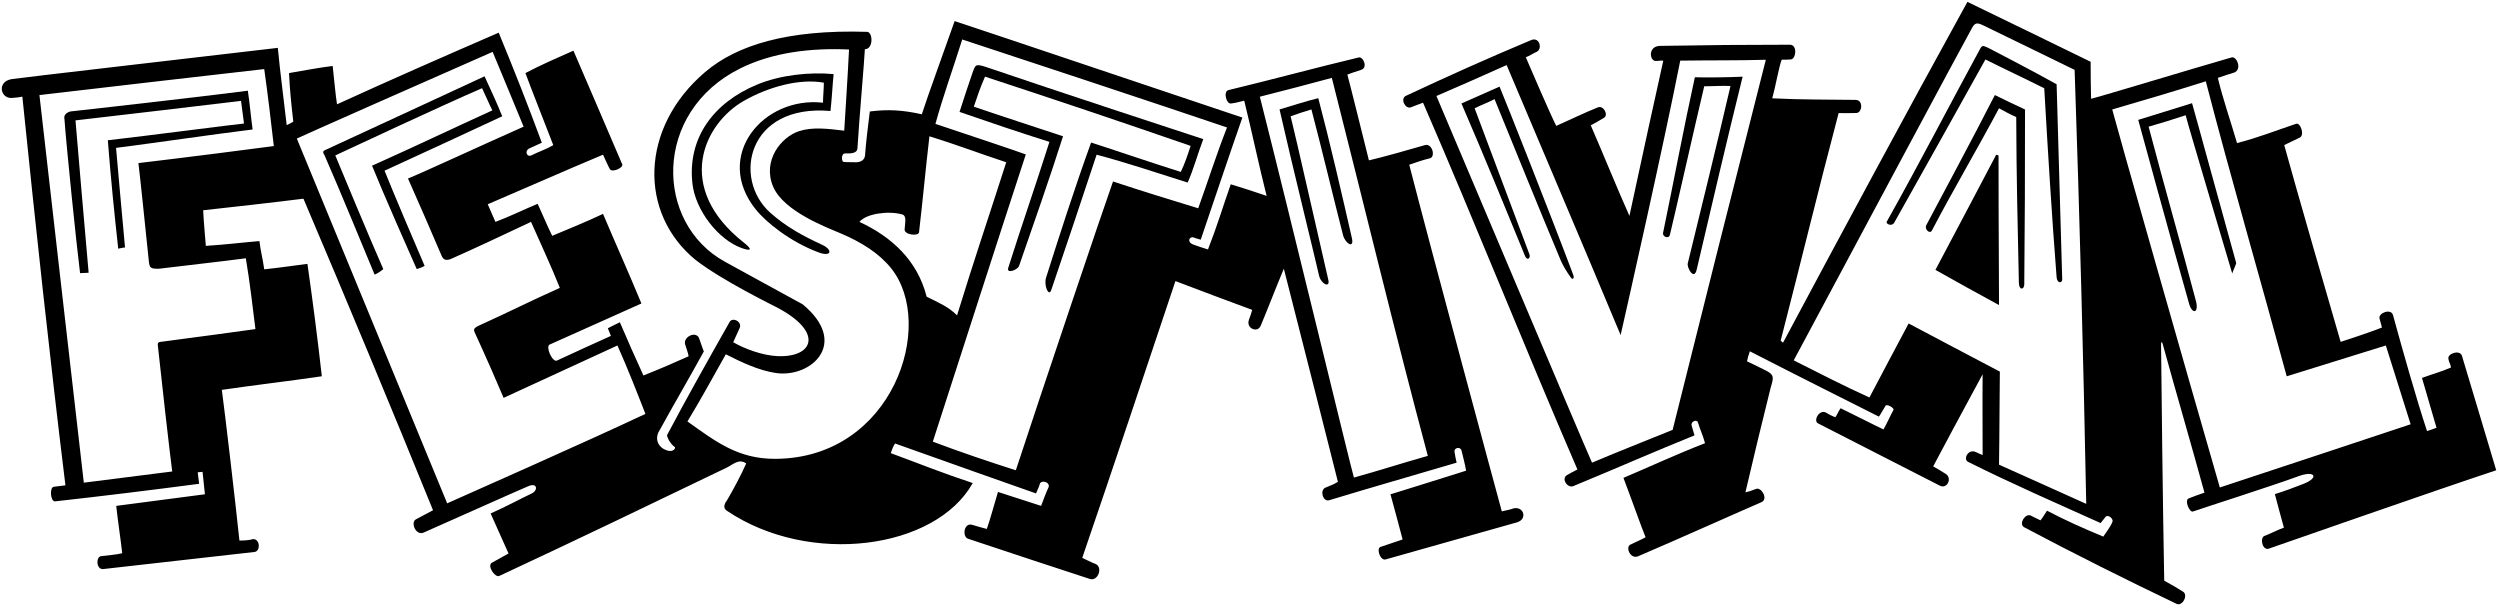 <?xml version="1.0" encoding="UTF-8"?>
<svg xmlns="http://www.w3.org/2000/svg" xmlns:xlink="http://www.w3.org/1999/xlink" width="530pt" height="129pt" viewBox="0 0 530 129" version="1.1">
<g id="surface1">
<path style=" stroke:none;fill-rule:nonzero;fill:rgb(0%,0%,0%);fill-opacity:1;" d="M 320.773 107.801 C 319.926 108.137 319.297 108.156 318.387 108.418 C 316.797 102.629 303.594 53.672 298.758 34.926 C 299.949 34.527 301.539 33.93 303.188 33.547 C 304.387 33.137 303.594 30.352 302.105 30.758 C 300.098 31.355 292.535 33.5 290.211 33.996 C 288.902 28.742 286.102 17.434 285.641 15.828 C 286.5 15.449 287.891 15.051 288.621 14.785 C 290.012 14.32 289.02 11.938 288.027 12.184 C 278.551 14.453 269.543 16.91 260.383 19.113 C 259.281 19.453 260 22.203 261.062 21.93 C 262.121 21.809 263.113 21.477 263.777 21.344 C 265.438 28.086 266.871 34.996 268.523 41.527 C 265.832 40.621 263.48 39.828 260.918 39.066 C 259.238 43.867 257.988 48.059 256.094 52.879 C 254.898 52.547 254.039 52.215 252.91 51.82 C 251.586 51.289 252.117 50.051 253.066 50.34 C 253.574 50.582 253.949 50.594 254.555 50.816 C 257.523 42.082 260.266 33.863 263.379 24.922 C 250.66 20.68 210.777 7.23 202.383 4.469 C 200.309 10.41 196.73 20.152 195.426 24.227 C 191.367 23.332 188.316 23.133 184.402 23.633 C 184.004 26.906 183.613 29.824 183.387 32.961 C 183.285 33.797 182.688 34.328 181.605 34.402 C 180.703 34.355 179.84 34.418 178.875 34.332 C 178.383 34.328 178.246 32.539 179.168 32.527 C 180.172 32.539 181.629 32.605 181.773 31.52 C 182.172 24.922 183.285 12.418 183.352 10.43 C 185.203 10.43 185.07 6.777 183.809 6.75 C 166.941 6.223 156.168 9.586 149.504 15.258 C 135.562 27.121 135.406 45.297 147.504 55.137 C 153.273 59.57 163.746 64.656 164.898 65.273 C 174.719 70.516 172.383 75.844 164.793 75.496 C 161.602 75.348 157.871 73.953 155.438 72.555 C 155.836 71.762 156.312 70.562 156.758 69.648 C 157.512 68.25 155.293 67.098 154.66 68.289 C 150.035 76.469 145.469 84.57 141.395 92.285 C 141.613 93.289 142.473 94.418 143.117 94.812 C 143.137 95.367 142.418 95.871 141.324 95.457 C 139.543 94.863 138.633 93.027 139.883 91.133 C 142.852 85.707 146.242 79.941 149.211 74.512 C 148.699 73.219 148.48 72.344 148.09 71.457 C 147.176 70.203 144.793 71.562 145.258 73.02 C 145.52 73.945 145.887 74.82 145.988 75.531 C 142.938 76.887 139.793 78.273 136.406 79.602 C 134.734 75.992 132.879 71.734 131.41 68.316 C 130.547 68.711 129.688 69.176 128.859 69.594 C 129.09 70.102 129.32 70.766 129.516 71.207 C 125.699 72.902 121.539 74.844 118.094 76.43 C 117.164 76.926 115.641 73.613 116.48 73.07 C 123.359 69.969 129.09 67.453 135.98 64.336 C 133.332 57.914 130.547 51.754 127.84 45.344 C 124.871 46.781 118.191 49.531 117.066 49.996 C 116.047 47.961 114.84 45.027 113.984 43.207 C 111.078 44.414 107.914 45.973 105.031 47.039 C 104.445 45.656 103.914 44.531 103.402 43.305 C 111.535 39.828 119.285 36.383 127.84 32.793 C 128.164 33.469 128.961 35.293 129.289 35.859 C 129.754 36.648 132.203 35.586 131.91 34.828 C 128.762 27.438 122.996 14.055 121.566 10.742 C 118.316 12.191 114.582 13.789 111.391 15.492 C 112.195 17.766 116.25 28.031 117.297 30.773 C 115.574 31.766 114.383 32.066 112.625 32.953 C 111.668 33.336 111.203 32.078 112.109 31.516 C 112.879 31.168 113.922 30.676 114.867 30.254 C 111.898 22.199 109.016 14.918 105.727 6.926 C 94.176 11.938 82.848 16.895 71.449 22.113 C 71.188 20.672 70.723 15.715 70.527 13.988 C 68.074 14.254 63.371 15.141 61.273 15.492 C 61.449 19.156 61.746 22.047 62.18 25.781 C 61.715 26.113 61.23 26.289 60.781 26.531 C 60.234 21.656 59.395 15.449 58.898 10.148 C 41.441 12.199 4.051 16.516 2.488 16.77 C -0.699 17.285 0.051 20.961 2.555 20.762 C 3.414 20.695 4.145 20.633 4.738 20.48 C 7.539 47.871 10.562 75.922 13.871 102.891 C 13.086 103.008 12.293 103.098 11.426 103.195 C 10.438 103.285 10.703 106.375 11.664 106.289 C 21.906 105.156 32.371 103.855 42.215 102.566 C 42.105 101.836 41.914 100.129 41.914 100.129 L 42.941 100.031 C 42.941 100.031 43.297 103.227 43.441 104.785 C 38.727 105.414 26.141 107.07 24.641 107.246 C 25.012 110.715 25.609 114.488 25.91 117.289 C 24.613 117.602 22.828 117.73 21.418 117.902 C 20.309 118.07 20.375 120.719 21.84 120.645 C 25.742 120.188 47.414 117.773 54.031 117.008 C 55.289 116.742 55.09 114.199 53.633 114.293 C 52.777 114.547 51.777 114.59 50.758 114.598 C 49.961 106.867 47.602 86.797 47.027 82.652 C 53.965 81.637 61.188 80.801 68.227 79.77 C 67.348 71.891 66.309 63.875 65.176 55.941 C 61.98 56.34 59.199 56.766 56.016 57.098 C 55.73 54.922 55.23 53.207 55 51.109 C 51.246 51.422 47.738 51.867 43.637 52.125 C 43.441 49.566 43.195 47.246 43.074 44.578 C 50.062 43.797 57.629 42.969 64.328 42.121 C 73.668 64.062 82.949 86.398 91.801 108.172 C 90.203 109.004 89.539 109.371 88.156 110.109 C 86.996 110.793 88.148 113.562 89.766 112.926 C 96.43 109.984 110.477 103.691 111.82 103.152 C 113.922 102.156 114.117 103.891 112.809 104.57 C 110.211 105.812 106.992 107.547 104.012 108.855 C 105.109 111.246 107.098 115.816 107.812 117.34 C 106.699 117.938 105.062 118.852 104.266 119.305 C 103.188 119.922 104.977 122.574 105.879 122.086 C 122.145 114.508 137.934 106.906 154.129 99.105 C 155.48 98.43 156.676 97.156 158.199 98.258 C 156.977 100.941 155.57 103.598 154.129 106.059 C 153.262 107.219 153.48 107.863 154.145 108.312 C 171.648 120.07 198.344 116.488 206.223 102.406 C 199.828 100.301 194.812 98.262 188.844 96.066 C 189.129 95.219 189.32 94.695 189.746 94.016 C 198.312 97.094 218.328 104.156 219.633 104.605 C 219.984 103.758 220.289 103.203 220.441 102.582 C 220.781 101.641 222.703 102.234 222.293 103.309 C 221.707 104.488 221.16 106.133 220.715 107.246 C 217.668 106.277 214.488 105.215 211.57 104.289 C 211.176 105.613 209.652 110.98 209.203 112.137 C 208.555 111.965 206.867 111.512 206.074 111.254 C 204.352 110.781 203.953 113.695 205.18 114.199 C 211.031 116.148 228.16 121.832 230.875 122.68 C 232.801 123.48 233.934 120.141 232.176 119.527 C 231.312 119.207 230.32 118.664 229.434 118.27 C 236.172 98.621 242.551 79.391 249.191 59.59 C 254.633 61.691 260.066 63.676 265.473 65.695 C 265.289 66.418 264.992 67.176 264.75 67.859 C 264.176 69.637 266.559 70.633 267.254 69.094 C 269.078 64.727 270.336 61.359 272.172 56.961 C 275.934 71.617 283.32 100.855 283.637 102.148 C 282.68 102.762 281.867 102.98 280.957 103.395 C 279.742 103.957 280.473 106.41 281.754 106.059 C 290.871 103.293 299.504 100.832 308.805 98.086 C 308.602 97.121 308.434 96.469 308.363 95.797 C 308.164 95.016 309.488 94.551 309.824 95.457 C 310.18 96.93 310.551 98.262 310.812 99.785 C 307.93 100.715 296.902 104.137 294.781 104.797 C 295.645 108 296.57 111.312 297.355 114.367 C 295.648 114.984 294.09 115.426 292.66 115.949 C 291.734 116.281 292.598 118.863 293.711 118.609 C 296.57 117.805 313.992 112.902 321.68 110.715 C 323.926 109.965 322.961 107.203 320.773 107.801 Z M 29.344 34.574 C 29.664 37.043 31.012 50.156 31.594 55.773 C 31.77 56.656 31.836 57.051 33.797 56.961 C 39.984 56.191 46.348 55.52 52.113 54.754 C 52.957 59.695 53.555 65.016 54.152 69.766 C 52.176 70.035 40.789 71.617 34.051 72.477 C 33.559 72.488 33.359 72.82 33.461 73.242 C 34.051 78.922 36.039 96.469 36.512 99.953 C 30.238 100.715 24.047 101.562 17.77 102.328 C 16.07 87.395 9.641 31.738 8.359 20.156 C 24.945 18.23 40.117 16.441 56.016 14.645 C 56.84 20.48 57.371 25.113 58.051 30.965 C 55.223 31.359 38.078 33.555 29.344 34.574 Z M 94.801 106.707 C 84.48 81.555 63.645 31.211 62.926 29.375 C 64.242 28.723 91.27 16.781 104.438 10.996 C 106.766 16.641 108.973 21.852 111.008 26.855 C 102.656 30.551 89.309 36.734 86.492 37.84 C 88.953 43.352 91.379 48.988 93.668 54.332 C 93.977 54.934 94.375 55.332 95.531 54.926 C 101.066 52.48 106.633 49.832 112.578 47.039 C 114.781 52.02 116.801 56.309 118.684 61.031 C 112.461 63.809 107.234 66.457 101.215 69.172 C 100.406 69.641 100.406 69.906 100.621 70.441 C 102.52 74.516 106.219 82.977 106.766 84.348 C 114.734 80.699 123.008 76.887 130.895 73.242 C 133.066 78.121 134.855 82.691 136.828 87.742 C 124.953 93.371 96.496 105.941 94.801 106.707 Z M 164.336 97.273 C 156.367 97.297 151.684 93.555 145.734 89.352 C 148.711 84.457 151.039 80.117 153.875 75.105 C 157.047 76.727 160.812 78.543 164.516 79.082 C 171.91 80.148 180.184 72.789 170.156 64.508 C 164.703 61.559 159.188 58.484 153.719 55.504 C 138.766 47.352 138.312 23.734 156.953 14.492 C 163.734 11.129 171.832 10.125 179.992 10.496 C 179.73 16.035 179.309 22.141 178.977 27.703 C 175.598 27.305 172.328 26.863 169.426 27.797 C 165.598 29.027 161.57 34.059 163.906 39.566 C 166.156 44.875 175.445 48.277 178.523 49.605 C 182.531 51.332 186.305 53.621 188.91 56.859 C 198.535 68.836 189.27 97.203 164.336 97.273 Z M 182.199 47.039 C 183.625 45.293 188.277 44.637 191.234 45.449 C 192.238 45.723 191.895 46.98 191.781 48.648 C 191.695 49.766 194.68 50.164 194.836 49.242 C 195.66 42.152 196.211 35.984 197.039 28.891 C 202.551 30.586 207.895 32.621 213.32 34.402 C 209.594 46.059 206.66 54.602 202.895 66.855 C 201.027 64.992 198.988 64.168 196.445 62.895 C 194.496 55.18 188.98 50.176 182.199 47.039 Z M 235.961 38.473 C 233.699 44.797 220.273 84.688 215.355 99.699 C 209.504 97.832 203.609 95.836 197.758 93.633 C 204.285 73.449 210.711 53.41 217.469 32.738 C 215.945 32.145 204.277 28.262 198.312 26.262 C 199.898 20.5 202.043 14.559 203.992 8.367 C 211.762 10.898 248.684 23.125 260.129 27.023 C 257.945 32.539 256.012 38.656 254.023 44.156 C 247.797 42.246 242.246 40.555 235.961 38.473 Z M 287.031 101.242 C 286.438 99.387 273.613 46.281 267.086 20.504 C 272.211 19.223 277.258 17.867 282.348 16.512 C 289.133 43.223 295.574 70.02 302.699 96.645 C 297.43 98.125 292.148 99.836 287.031 101.242 "/>
<path style=" stroke:none;fill-rule:nonzero;fill:rgb(0%,0%,0%);fill-opacity:1;" d="M 14.887 23.633 C 13.945 23.918 13.484 24.523 13.66 25.188 C 14.043 30.758 16.25 52.281 16.977 57.914 C 17.375 57.848 18.449 57.891 18.789 57.809 C 18.055 49.301 16.203 28.301 16.004 25.52 C 27.668 24.164 39.785 22.754 51.098 21.383 C 51.246 22.418 51.523 24.633 51.727 26.188 C 49.789 26.355 31.977 28.691 22.859 29.738 C 23.5 37.906 24.219 45.062 25.062 52.719 C 25.574 52.637 26.008 52.48 26.504 52.465 C 25.91 45.766 24.715 33.066 24.605 31.348 C 33.945 30.156 44.027 28.633 53.555 27.449 C 53.168 24.723 52.965 21.945 52.539 19.23 C 48.004 19.852 25.477 22.469 14.887 23.633 "/>
<path style=" stroke:none;fill-rule:nonzero;fill:rgb(0%,0%,0%);fill-opacity:1;" d="M 106.473 24.652 C 105.359 21.852 103.816 18.559 102.723 16.176 C 101.664 16.645 80.035 26.719 69.016 31.773 C 68.227 32.113 68.539 32.406 68.82 32.961 C 72.539 41.473 75.945 49.922 79.422 58.23 C 80.117 57.883 80.465 57.715 81.258 57.051 C 78.496 50.816 72.074 35.332 71.082 32.949 C 73.566 31.773 94.262 22.117 102.195 18.695 C 102.75 19.801 103.785 22.27 104.379 23.398 C 95.504 27.438 87.668 31.199 78.875 35.125 C 81.191 40.887 87.164 54.398 88.348 57.051 C 88.812 56.852 89.281 56.785 90.02 56.367 C 88.348 52.547 82.957 39.797 81.523 36.184 C 89.977 32.312 98.086 28.566 106.473 24.652 "/>
<path style=" stroke:none;fill-rule:nonzero;fill:rgb(0%,0%,0%);fill-opacity:1;" d="M 174.328 51.914 C 170.363 50.078 166.773 48.184 163.32 45.117 C 155.258 37.969 158.375 21.988 176.062 23.531 C 176.379 20.676 176.496 17.965 176.727 15.711 C 171.605 15.223 165.414 15.914 160.598 17.895 C 151.074 21.809 145.676 29.465 146.809 39.035 C 147.465 44.551 152.207 50.801 157.273 52.602 C 159.359 53.34 159.504 52.855 157.723 51.457 C 142.832 39.742 149.199 26.219 157.703 21.379 C 162.969 18.383 169.531 16.598 174.652 17.527 C 174.672 18.629 174.473 20.48 174.48 21.77 C 161.754 20.352 151.219 33.059 160.164 44.332 C 162.391 47.141 167.543 51.254 173.465 53.48 C 176.363 54.578 176.551 52.941 174.328 51.914 "/>
<path style=" stroke:none;fill-rule:nonzero;fill:rgb(0%,0%,0%);fill-opacity:1;" d="M 209.078 14.219 C 206.672 13.395 206.805 13.926 206.301 15.055 C 205.277 18.031 204.484 20.414 203.422 23.73 C 209.719 25.914 216.406 28.168 222.48 30.078 C 219.617 39.109 216.551 47.914 213.742 56.789 C 213.359 58.113 215.613 57.25 216.012 56.457 C 219.059 47.645 222.48 37.965 225.363 28.891 C 219.391 26.91 212.387 24.652 206.449 22.613 C 207.215 20.324 207.863 18.43 208.824 16.254 C 223.07 20.922 237.742 25.848 252.414 30.926 C 251.77 32.891 251.188 34.66 250.328 36.449 C 244.188 34.535 233.762 30.965 231.312 30.223 C 227.84 39.812 224.676 49.676 221.773 58.84 C 221.242 60.406 222.305 63.016 222.852 61.523 C 226.41 51.109 228.996 43.273 232.484 32.793 C 238.844 34.488 245.34 36.664 251.785 38.703 C 253.012 35.992 253.922 32.543 255.098 29.492 C 252.848 28.766 222.887 18.941 209.078 14.219 "/>
<path style=" stroke:none;fill-rule:nonzero;fill:rgb(0%,0%,0%);fill-opacity:1;" d="M 271.262 23.199 C 273.719 34.094 279.16 56.172 279.676 58.578 C 280.141 60.23 281.996 61.094 281.613 59.367 C 279.609 50.758 274.707 28.961 273.613 24.652 C 274.906 24.191 276.578 23.621 278.02 23.199 C 280.547 32.852 282.48 41.086 284.734 49.898 C 285.242 51.688 287.164 52.812 286.59 50.43 C 284.383 40.762 282.023 30.48 279.477 20.812 C 277.648 21.211 272.527 22.832 271.262 23.199 "/>
<path style=" stroke:none;fill-rule:nonzero;fill:rgb(0%,0%,0%);fill-opacity:1;" d="M 521.926 75.414 C 521.469 74.055 518.754 74.98 519.07 76.113 C 519.148 76.773 519.48 77.059 519.617 77.906 C 517.512 78.832 515.578 79.324 513.461 80.121 C 514.453 83.5 515.594 87.441 516.539 90.688 C 515.871 90.918 515.199 91.191 514.531 91.387 C 512.172 84.254 509.387 74.336 507.312 66.789 C 506.914 65.332 504.188 66.328 504.453 67.52 C 504.652 68.184 504.836 68.91 504.965 69.441 C 502.523 70.402 499.031 71.562 496.215 72.477 C 494.461 66.461 486.469 38.895 484.258 30.758 C 485.316 30.289 486.402 29.688 487.57 29.16 C 488.629 28.633 487.699 25.914 486.773 26.246 C 482.52 27.66 478.824 29.16 474.25 30.332 C 472.895 25.668 471.281 21.09 470.18 16.512 C 471.602 16.043 472.535 15.691 473.656 15.383 C 475.379 14.719 474.188 11.805 473.062 12.184 C 464.496 14.645 445.742 20.344 443.312 20.945 C 443.246 18.824 443.215 15.746 443.215 13.098 C 440.965 11.973 424.98 4.215 417.094 0.398 C 404.375 23.465 390.637 48.988 378.004 72.648 C 377.832 72.477 377.672 72.395 377.5 72.223 C 381.77 55.676 385.387 40.633 389.789 23.973 C 391.145 23.973 392.168 24.012 393.551 23.957 C 394.777 23.938 395.109 21.211 393.383 21.176 C 387.617 21.09 381.965 21.16 375.715 20.844 C 376.402 18.441 377.152 14.051 377.719 12.648 C 378.324 12.664 378.988 12.66 379.648 12.598 C 380.707 12.598 381.172 9.484 379.445 9.48 C 369.91 9.48 361.961 9.551 351.969 9.727 C 349.305 9.75 349.703 12.93 351 12.922 C 351.492 12.961 351.953 12.797 352.617 12.863 C 352.219 14.52 346.789 39.363 345.438 45.766 C 342.895 40.086 339.793 32.43 337.246 26.578 C 338.598 25.84 338.895 25.672 340.043 24.973 C 341.07 24.41 339.941 22.195 338.684 22.789 C 336.031 23.852 332.898 25.367 329.922 26.688 C 328.703 24.324 324.262 13.988 323.469 12.137 C 324.25 11.855 324.902 11.375 325.84 10.953 C 327.035 10.332 326.383 7.629 324.461 8.559 C 315.453 12.336 307.039 16.109 298.035 20.324 C 296.77 20.945 297.961 23.266 299.152 22.734 C 299.949 22.402 300.941 22.07 301.684 21.77 C 312.875 47.547 323.305 73.836 334.414 99.527 C 333.605 99.914 332.828 100.367 332.211 100.715 C 330.887 101.441 332.344 103.691 333.652 103.008 C 342.25 99.465 350.574 95.797 359.242 92.297 C 358.977 91.504 358.793 90.82 358.625 90.184 C 358.383 89.449 359.641 88.785 359.961 89.531 C 360.367 90.973 361.059 92.387 361.465 93.957 C 355.336 96.34 349.773 98.93 344.168 101.309 C 345.738 105.41 347.98 111.773 348.863 113.902 C 347.781 114.492 346.789 114.891 345.594 115.484 C 344.535 116.082 345.727 118.797 347.473 117.844 C 354.258 114.965 371.035 107.469 373.414 106.469 C 374.945 105.812 373.422 103.293 372.359 103.625 C 371.5 103.957 370.703 104.25 370.031 104.363 C 371.812 96.73 373.488 89.781 375.371 82.23 C 376.051 79.965 376.137 79.512 374.484 78.605 C 372.957 77.855 371.586 77.164 370.371 76.598 C 370.527 75.84 370.645 75.344 370.969 74.477 C 379.582 78.914 397.004 87.66 398.328 88.324 C 398.75 87.77 399.047 87.129 399.719 86.047 C 399.988 85.539 401.562 86.469 401.43 86.875 C 400.672 88.258 400.199 89.438 399.297 91.039 C 396.133 89.527 393.758 88.266 390.215 86.547 C 389.719 87.195 389.504 87.91 389.098 88.453 C 388.844 88.391 387.754 87.895 387.133 87.48 C 385.691 86.719 384.418 89.117 385.344 89.715 C 387.066 90.641 410.047 102.316 411.25 102.961 C 412.84 103.758 413.898 101.344 412.512 100.477 C 411.719 99.953 410.676 99.344 409.836 98.875 C 410.785 97.066 416.684 86.004 420.316 79.348 C 420.258 85.539 420.324 91.039 420.316 96.477 C 419.73 96.242 419.461 96.094 418.863 95.828 C 417.273 95.102 416.148 97.285 417.188 97.895 C 426.664 102.621 435.961 106.672 445.332 110.891 C 445.766 110.383 446.031 109.984 446.352 109.609 C 446.891 108.926 448.215 110.051 447.797 110.711 C 447.465 111.602 446.48 112.883 445.898 113.762 C 441.512 111.938 437.934 110.344 433.969 108.266 C 433.508 108.926 433.039 109.777 432.582 110.316 C 431.781 109.906 431.066 109.609 430.492 109.281 C 429.402 108.793 427.945 110.98 429.051 111.738 C 439.973 117.531 450.07 122.574 461.445 128.023 C 462.66 128.602 463.984 126.152 462.789 125.422 C 461.699 124.727 460.406 123.965 458.816 123.105 C 458.539 108.637 458.203 80.617 458.145 72.953 C 458.141 72.402 458.367 72.469 458.48 72.887 C 461.254 82.996 464.598 94.363 467.344 104.441 C 465.828 104.957 465.176 105.207 463.984 105.668 C 463.055 106.078 464.184 108.727 464.922 108.434 C 467.098 107.668 481.797 102.98 487.309 100.945 C 490.867 99.652 491.742 101.309 488.172 102.645 C 486.199 103.418 484.352 104.102 482.27 104.754 C 482.801 106.738 483.738 110.324 484.191 111.863 C 482.816 112.336 481.473 113.098 480.016 113.629 C 479.023 114.16 479.684 116.875 481.074 116.281 C 485.117 114.891 516.797 103.789 529.199 99.699 C 526.676 91.363 524.582 84.125 521.926 75.414 Z M 354.598 91.133 C 348.723 93.516 343.543 95.543 337.508 98.086 C 335.938 94.684 305.059 21.539 304.52 20.352 C 309.723 18.105 314.258 16.109 319.406 13.797 C 320.883 17.367 336.703 54.5 343.574 71.035 C 344.734 65.93 352.73 30.578 356.211 12.855 C 363.418 12.758 368.055 12.844 374.355 12.672 C 367.656 38.996 361.152 64.883 354.598 91.133 Z M 423.793 98.512 C 423.902 91.57 423.902 82.359 423.969 78.781 C 417.863 75.559 410.719 71.828 404.629 68.578 C 401.832 73.836 399.059 79.047 396.32 84.266 C 391.043 81.895 385.379 78.961 380.27 76.395 C 391.473 55.441 416.129 9.375 418.176 5.73 C 418.707 4.891 419.125 4.75 420.316 5.316 C 426.469 8.332 433.445 11.664 439.82 14.812 C 440.91 46.98 441.656 74.672 442.281 106.82 C 435.895 103.957 429.934 101.242 423.793 98.512 Z M 470.605 103.344 C 463.457 78.648 448.312 25.379 447.793 23.211 C 454.324 21.316 461.074 19.309 467.629 17.234 C 472.969 37.844 479.191 59.168 484.785 79.777 C 488.629 78.582 500.156 75.008 505.797 73.242 C 507.645 79.047 509.363 84.547 511.055 89.945 C 505.855 91.703 479.949 100.246 470.605 103.344 "/>
<path style=" stroke:none;fill-rule:nonzero;fill:rgb(0%,0%,0%);fill-opacity:1;" d="M 317.902 18.363 C 315.59 19.379 312.801 20.613 309.824 21.938 C 314.59 32.938 318.898 43.539 323.336 54.336 C 323.801 55.332 324.527 54.734 324.238 53.906 C 320.289 43.473 316.559 33.383 312.621 22.953 C 313.934 22.285 315.473 21.746 316.844 21.012 C 321.613 32.672 326.273 44.238 330.938 55.348 C 331.484 56.523 332.156 57.656 333.027 58.844 C 333.414 59.371 333.797 59.055 333.535 58.289 C 328.941 46.039 319.027 20.984 317.902 18.363 "/>
<path style=" stroke:none;fill-rule:nonzero;fill:rgb(0%,0%,0%);fill-opacity:1;" d="M 354.004 49.836 C 354.898 46.262 359.375 26.379 361.297 18.289 C 363.086 18.297 365.207 18.141 366.863 18.23 C 363.879 31.082 360.766 43.734 357.82 55.773 C 357.52 56.59 359.109 59.57 359.684 57.215 C 362.836 43.738 366 30.156 369.438 16.254 C 367.324 16.375 361.629 16.477 359.309 16.375 C 356.895 27.379 354.77 38.785 352.562 49.41 C 352.418 50.098 353.68 50.758 354.004 49.836 "/>
<path style=" stroke:none;fill-rule:nonzero;fill:rgb(0%,0%,0%);fill-opacity:1;" d="M 421.504 10.148 C 420.723 9.816 420.324 9.484 419.895 10.148 C 413.367 22.141 406.918 34.656 399.965 47.039 C 399.789 47.445 401.047 48.109 401.574 47.207 C 408.531 34.793 414.516 24.137 420.91 12.609 C 424.887 14.605 429.344 16.688 433.379 18.715 C 434.172 32.473 434.977 45.656 436.004 58.824 C 436.16 60.23 437.219 59.969 437.191 59.25 C 436.77 45.426 436.43 31.945 436.004 17.867 C 430.992 15.047 421.504 10.148 421.504 10.148 "/>
<path style=" stroke:none;fill-rule:nonzero;fill:rgb(0%,0%,0%);fill-opacity:1;" d="M 408.352 47.777 C 407.949 48.574 409.145 49.766 409.59 48.82 C 414.172 40.059 418.934 32.078 423.793 22.953 C 424.828 23.531 426.289 24.324 427.441 24.82 C 427.48 37.309 427.746 48.109 428 59.902 C 428.012 61.625 429.137 61.426 429.145 60.309 C 429.27 48.309 429.305 36.117 429.305 23.211 C 426.883 22.07 425.293 21.344 422.91 20.152 C 419.094 27.699 409.539 45.523 408.352 47.777 "/>
<path style=" stroke:none;fill-rule:nonzero;fill:rgb(0%,0%,0%);fill-opacity:1;" d="M 423.199 32.793 C 423.199 32.793 411.785 54.504 410.312 57.215 C 414.805 59.758 419.266 62.219 423.793 64.676 C 423.703 53.078 423.691 32.961 423.691 32.961 L 423.199 32.793 "/>
<path style=" stroke:none;fill-rule:nonzero;fill:rgb(0%,0%,0%);fill-opacity:1;" d="M 453.305 25.414 C 453.914 27.637 460.523 51.816 464.09 64.395 C 464.727 66.652 466.16 66.434 465.574 63.941 C 462.516 52.324 458.855 39.57 455.508 26.855 C 458.152 26.113 460.816 25.277 463.359 24.43 C 463.852 26.512 472.465 55.332 473.23 57.977 C 473.512 57.109 473.816 56.672 474.078 55.773 C 471.008 44.797 465.641 25.055 464.715 21.875 C 461.133 22.996 456.867 24.312 453.305 25.414 "/>
</g>
</svg>
